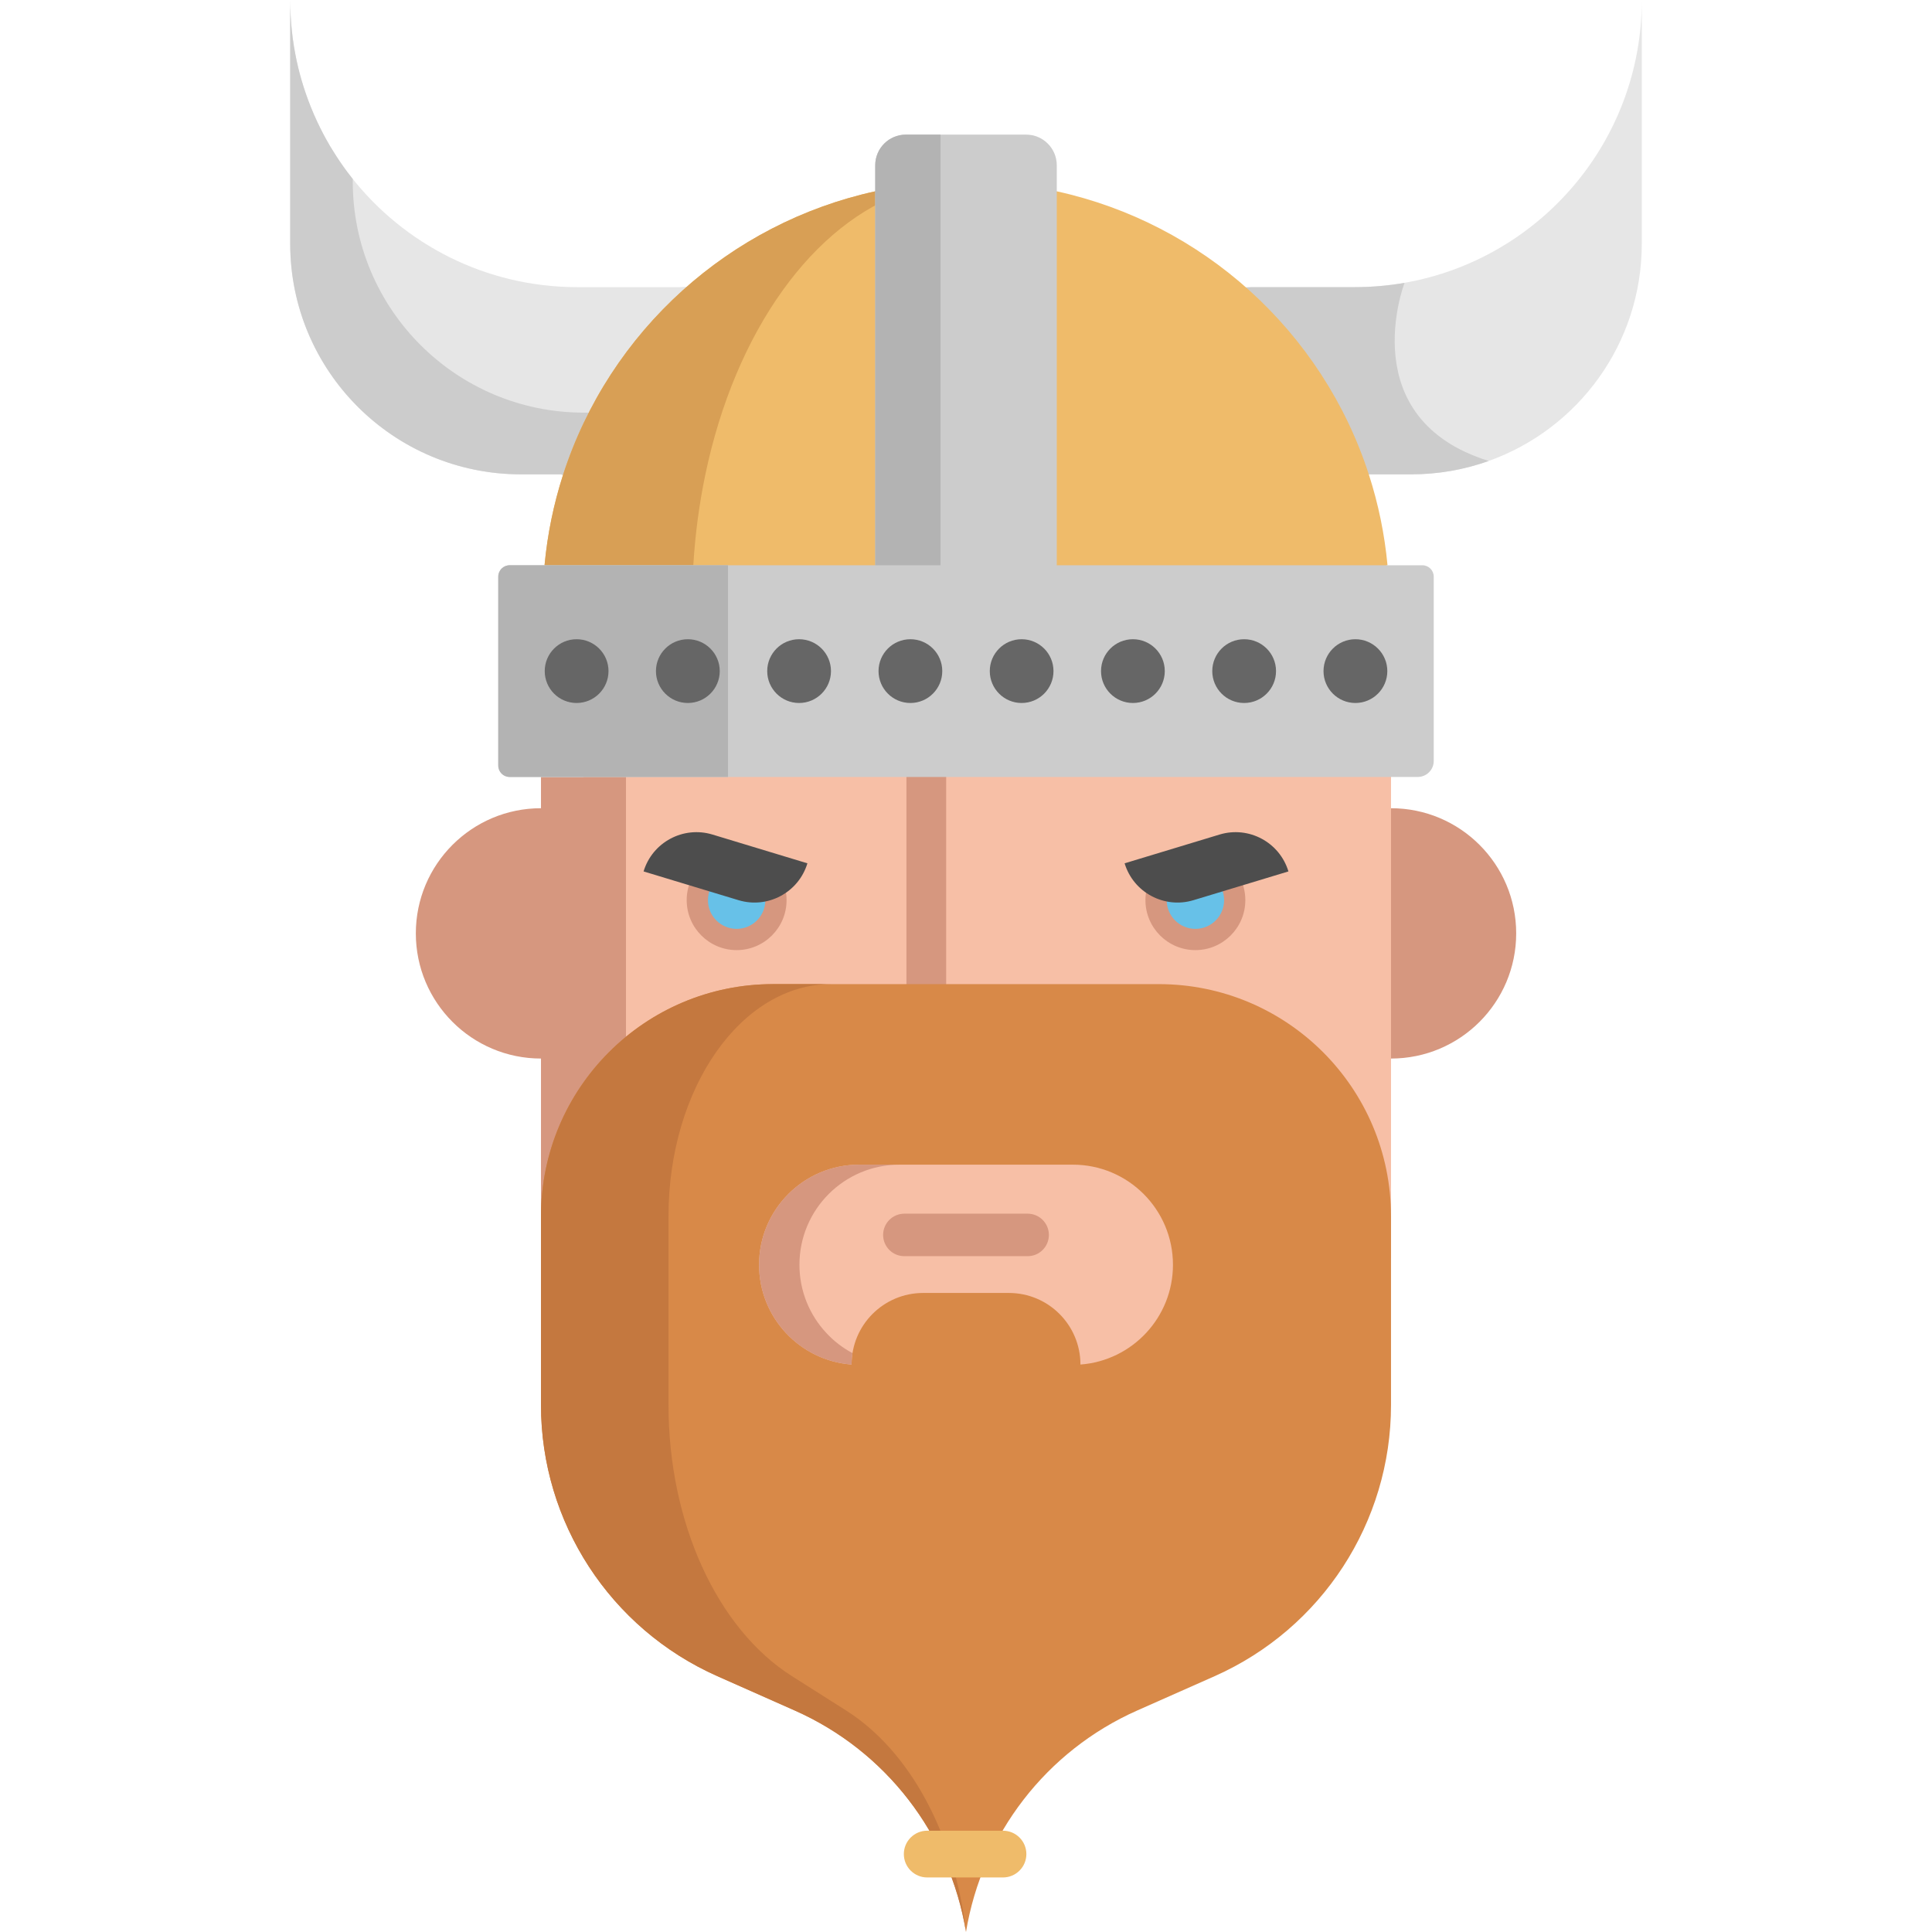 <svg width="81" height="81" viewBox="0 0 81 81" fill="none" xmlns="http://www.w3.org/2000/svg">
<path d="M30.7 11.917C29.092 13.364 28.188 18.406 27.195 20.352C26.769 21.188 26.053 20.379 23.604 19.914L23.518 19.887H21.84C16.497 19.887 12.167 15.557 12.167 10.216V0C12.167 0.089 12.168 0.176 12.17 0.265C12.17 0.312 12.172 0.356 12.174 0.401C12.176 0.474 12.179 0.547 12.183 0.62C12.188 0.714 12.194 0.811 12.201 0.905C12.206 0.971 12.211 1.035 12.217 1.099C12.222 1.169 12.229 1.238 12.238 1.308C12.238 1.313 12.238 1.317 12.24 1.32C12.247 1.404 12.258 1.486 12.268 1.57C12.302 1.83 12.345 2.088 12.395 2.341C12.407 2.409 12.421 2.475 12.436 2.543C12.48 2.748 12.528 2.951 12.584 3.15C12.598 3.207 12.614 3.266 12.632 3.323C12.867 4.141 13.186 4.924 13.578 5.661C13.614 5.729 13.651 5.797 13.688 5.863C13.735 5.945 13.781 6.027 13.827 6.107C13.865 6.169 13.9 6.23 13.94 6.29C14.134 6.609 14.344 6.919 14.567 7.217C14.622 7.29 14.678 7.361 14.735 7.434C16.939 10.238 20.362 12.039 24.208 12.039H28.504L30.7 11.917Z" fill="#E6E6E6"/>
<path d="M24.684 17.3C27.373 17.3 28.027 19.342 23.604 19.914L23.518 19.887H21.84C16.497 19.887 12.167 15.557 12.167 10.216V0C12.167 0.089 12.168 0.176 12.17 0.265C12.17 0.31 12.172 0.356 12.174 0.401C12.176 0.474 12.179 0.547 12.183 0.62C12.188 0.716 12.194 0.811 12.201 0.905C12.206 0.971 12.211 1.035 12.217 1.099C12.222 1.169 12.229 1.238 12.238 1.308C12.238 1.313 12.238 1.317 12.24 1.32C12.247 1.404 12.258 1.486 12.268 1.57C12.302 1.83 12.345 2.088 12.395 2.341C12.407 2.409 12.421 2.475 12.436 2.543C12.48 2.748 12.528 2.951 12.584 3.15C12.6 3.207 12.616 3.266 12.632 3.323C12.867 4.141 13.186 4.924 13.578 5.661C13.614 5.729 13.651 5.797 13.688 5.863C13.735 5.945 13.781 6.027 13.827 6.107C13.865 6.169 13.902 6.23 13.94 6.29C14.134 6.609 14.344 6.919 14.567 7.217C14.622 7.29 14.678 7.363 14.735 7.434C14.752 7.458 14.77 7.483 14.79 7.506V7.611C14.79 12.962 19.127 17.3 24.48 17.3H24.684Z" fill="#CCCCCC"/>
<path d="M68.833 0V10.216C68.833 14.417 66.157 17.991 62.414 19.326C61.399 19.689 60.303 19.887 59.162 19.887H57.482L54.967 19.912L54.698 19.914C54.65 19.766 54.6 19.62 54.545 19.474C53.49 16.642 51.181 14.139 48.996 12.171L52.496 12.039H56.794C57.508 12.039 58.207 11.977 58.886 11.859C58.886 11.857 58.886 11.857 58.886 11.857C64.539 10.869 68.833 5.936 68.833 0Z" fill="#E6E6E6"/>
<path d="M62.414 19.326C61.399 19.69 60.303 19.887 59.162 19.887H57.482L54.967 19.912L54.545 19.474C53.49 16.642 51.181 14.139 48.996 12.171L52.496 12.039H56.794C57.508 12.039 58.207 11.977 58.886 11.859C58.838 11.984 56.757 17.564 62.414 19.326Z" fill="#CCCCCC"/>
<path d="M58.319 33.885C61.218 33.885 63.567 36.234 63.567 39.132C63.567 42.03 61.217 44.38 58.319 44.38H22.681C19.783 44.38 17.434 42.03 17.434 39.132C17.434 36.234 19.783 33.885 22.681 33.885" fill="#D6977F"/>
<path d="M58.319 52.755V31.519H24.463V52.755" fill="#F7BFA6"/>
<path d="M26.245 52.754V32.574H22.681V52.754" fill="#D6977F"/>
<path d="M57.396 19.914C56.427 16.901 54.673 14.24 52.376 12.171C50.131 10.149 47.365 8.691 44.306 8.021H36.695C33.633 8.691 30.869 10.149 28.624 12.171C26.327 14.24 24.573 16.901 23.604 19.914C23.215 21.124 22.952 22.391 22.83 23.699L34.798 26.648L50.956 25.698L58.172 23.699C58.05 22.391 57.786 21.124 57.396 19.914Z" fill="#EFBB6A"/>
<path d="M39.669 30.391H38.003V43.442H39.669V30.391Z" fill="#D6977F"/>
<path d="M36.694 8.021H38.038C36.056 8.691 34.269 10.149 32.817 12.171C31.329 14.24 30.195 16.901 29.568 19.914C29.317 21.124 29.146 22.391 29.067 23.699H22.83C22.951 22.391 23.215 21.124 23.604 19.914C24.573 16.901 26.327 14.24 28.624 12.171C30.869 10.149 33.633 8.691 36.694 8.021Z" fill="#D89F55"/>
<path d="M59.634 23.699H58.171H44.306V8.021V6.93C44.306 6.219 43.73 5.644 43.02 5.644H37.98C37.27 5.644 36.695 6.219 36.695 6.929V8.021V23.699H22.831H21.366C21.103 23.699 20.89 23.913 20.89 24.176V32.097C20.89 32.36 21.103 32.574 21.366 32.574H59.44C59.81 32.574 60.11 32.273 60.11 31.904V24.176C60.11 23.913 59.897 23.699 59.634 23.699Z" fill="#CCCCCC"/>
<path d="M36.694 8.021V6.93C36.694 6.219 37.27 5.644 37.98 5.644H39.432V8.021V23.699H36.694V8.021V8.021Z" fill="#B3B3B3"/>
<path d="M30.046 23.699H30.522V32.574H21.366C21.103 32.574 20.89 32.36 20.89 32.097V24.176C20.89 23.913 21.103 23.699 21.366 23.699H24.771H26.64H30.046V23.699Z" fill="#B3B3B3"/>
<path d="M48.584 41.26H32.417C27.04 41.26 22.681 45.619 22.681 50.995V58.904C22.681 63.823 25.58 68.28 30.077 70.275L33.325 71.715C37.129 73.403 39.827 76.893 40.5 80.999C41.174 76.893 43.871 73.403 47.675 71.715L50.923 70.275C55.42 68.28 58.319 63.823 58.319 58.904V50.995C58.319 45.619 53.961 41.26 48.584 41.26Z" fill="#D88948"/>
<path d="M50.117 39.834C48.962 39.834 48.023 38.895 48.023 37.74C48.023 36.586 48.962 35.647 50.117 35.647C51.272 35.647 52.211 36.586 52.211 37.74C52.211 38.895 51.271 39.834 50.117 39.834Z" fill="#D6977F"/>
<path d="M50.118 38.943C50.782 38.943 51.321 38.404 51.321 37.74C51.321 37.075 50.782 36.537 50.118 36.537C49.453 36.537 48.915 37.075 48.915 37.74C48.915 38.404 49.453 38.943 50.118 38.943Z" fill="#67C1E8"/>
<path d="M30.884 39.834C29.729 39.834 28.79 38.895 28.79 37.74C28.79 36.586 29.729 35.647 30.884 35.647C32.038 35.647 32.977 36.586 32.977 37.74C32.978 38.895 32.038 39.834 30.884 39.834Z" fill="#D6977F"/>
<path d="M30.884 38.943C31.549 38.943 32.087 38.404 32.087 37.74C32.087 37.075 31.549 36.537 30.884 36.537C30.22 36.537 29.681 37.075 29.681 37.74C29.681 38.404 30.22 38.943 30.884 38.943Z" fill="#67C1E8"/>
<path d="M44.98 48.829H36.021C33.703 48.829 31.824 50.708 31.824 53.026C31.824 55.236 33.534 57.046 35.703 57.209C35.703 55.552 37.046 54.208 38.703 54.208H42.298C43.955 54.208 45.298 55.552 45.298 57.209C47.467 57.046 49.177 55.236 49.177 53.026C49.176 50.708 47.297 48.829 44.98 48.829Z" fill="#F7BFA6"/>
<path d="M33.517 53.026C33.517 54.131 33.945 55.136 34.643 55.884C34.957 56.223 35.328 56.51 35.739 56.729C35.714 56.886 35.702 57.044 35.702 57.208C34.616 57.128 33.647 56.635 32.95 55.884C32.252 55.136 31.824 54.131 31.824 53.026C31.824 50.707 33.702 48.829 36.021 48.829H37.714C35.395 48.829 33.517 50.707 33.517 53.026Z" fill="#D6977F"/>
<path d="M30.962 37.74L26.982 36.535C27.353 35.31 28.647 34.618 29.871 34.989L33.851 36.195C33.48 37.419 32.187 38.111 30.962 37.74Z" fill="#4D4D4D"/>
<path d="M47.15 36.195L51.13 34.989C52.354 34.618 53.648 35.31 54.018 36.535L50.038 37.74C48.814 38.111 47.52 37.419 47.15 36.195Z" fill="#4D4D4D"/>
<path d="M52.161 29.473C52.9 29.473 53.498 28.874 53.498 28.136C53.498 27.398 52.9 26.8 52.161 26.8C51.423 26.8 50.825 27.398 50.825 28.136C50.825 28.874 51.423 29.473 52.161 29.473Z" fill="#666666"/>
<path d="M47.498 29.473C48.236 29.473 48.834 28.874 48.834 28.136C48.834 27.398 48.236 26.8 47.498 26.8C46.76 26.8 46.161 27.398 46.161 28.136C46.161 28.874 46.76 29.473 47.498 29.473Z" fill="#666666"/>
<path d="M56.826 29.473C57.563 29.473 58.164 28.874 58.164 28.136C58.164 27.399 57.563 26.8 56.826 26.8C56.088 26.8 55.489 27.399 55.489 28.136C55.489 28.874 56.088 29.473 56.826 29.473Z" fill="#666666"/>
<path d="M42.832 29.473C43.571 29.473 44.168 28.874 44.168 28.136C44.168 27.399 43.571 26.8 42.832 26.8C42.094 26.8 41.497 27.399 41.497 28.136C41.497 28.874 42.094 29.473 42.832 29.473Z" fill="#666666"/>
<path d="M24.174 26.8C23.436 26.8 22.838 27.399 22.838 28.136C22.838 28.874 23.436 29.473 24.174 29.473C24.912 29.473 25.512 28.874 25.512 28.136C25.512 27.399 24.912 26.8 24.174 26.8Z" fill="#666666"/>
<path d="M38.169 29.473C38.907 29.473 39.505 28.874 39.505 28.136C39.505 27.398 38.907 26.8 38.169 26.8C37.431 26.8 36.833 27.398 36.833 28.136C36.833 28.874 37.431 29.473 38.169 29.473Z" fill="#666666"/>
<path d="M33.502 29.473C34.24 29.473 34.839 28.874 34.839 28.136C34.839 27.398 34.24 26.8 33.502 26.8C32.764 26.8 32.166 27.398 32.166 28.136C32.166 28.874 32.764 29.473 33.502 29.473Z" fill="#666666"/>
<path d="M27.501 28.136C27.501 28.874 28.1 29.473 28.838 29.473C29.575 29.473 30.176 28.874 30.176 28.136C30.176 27.399 29.575 26.8 28.838 26.8C28.1 26.8 27.501 27.399 27.501 28.136Z" fill="#666666"/>
<path d="M43.084 52.666H37.916C37.424 52.666 37.025 52.267 37.025 51.775C37.025 51.283 37.424 50.884 37.916 50.884H43.084C43.576 50.884 43.975 51.283 43.975 51.775C43.975 52.267 43.576 52.666 43.084 52.666Z" fill="#D6977F"/>
<path d="M40.5 81C39.826 76.892 37.13 73.403 33.325 71.716L30.077 70.274C25.581 68.28 22.681 63.823 22.681 58.905V50.996C22.681 45.618 27.04 41.259 32.416 41.259H34.842C31.078 41.259 28.027 45.618 28.027 50.996V58.905C28.027 63.823 30.057 68.28 33.204 70.274L35.478 71.716C38.14 73.403 40.029 76.892 40.5 81Z" fill="#C4783F"/>
<path d="M42.051 78.713H38.874C38.333 78.713 37.894 78.275 37.894 77.733C37.894 77.192 38.333 76.753 38.874 76.753H42.051C42.592 76.753 43.031 77.192 43.031 77.733C43.031 78.274 42.592 78.713 42.051 78.713Z" fill="#EFBB6A"/>
</svg>
